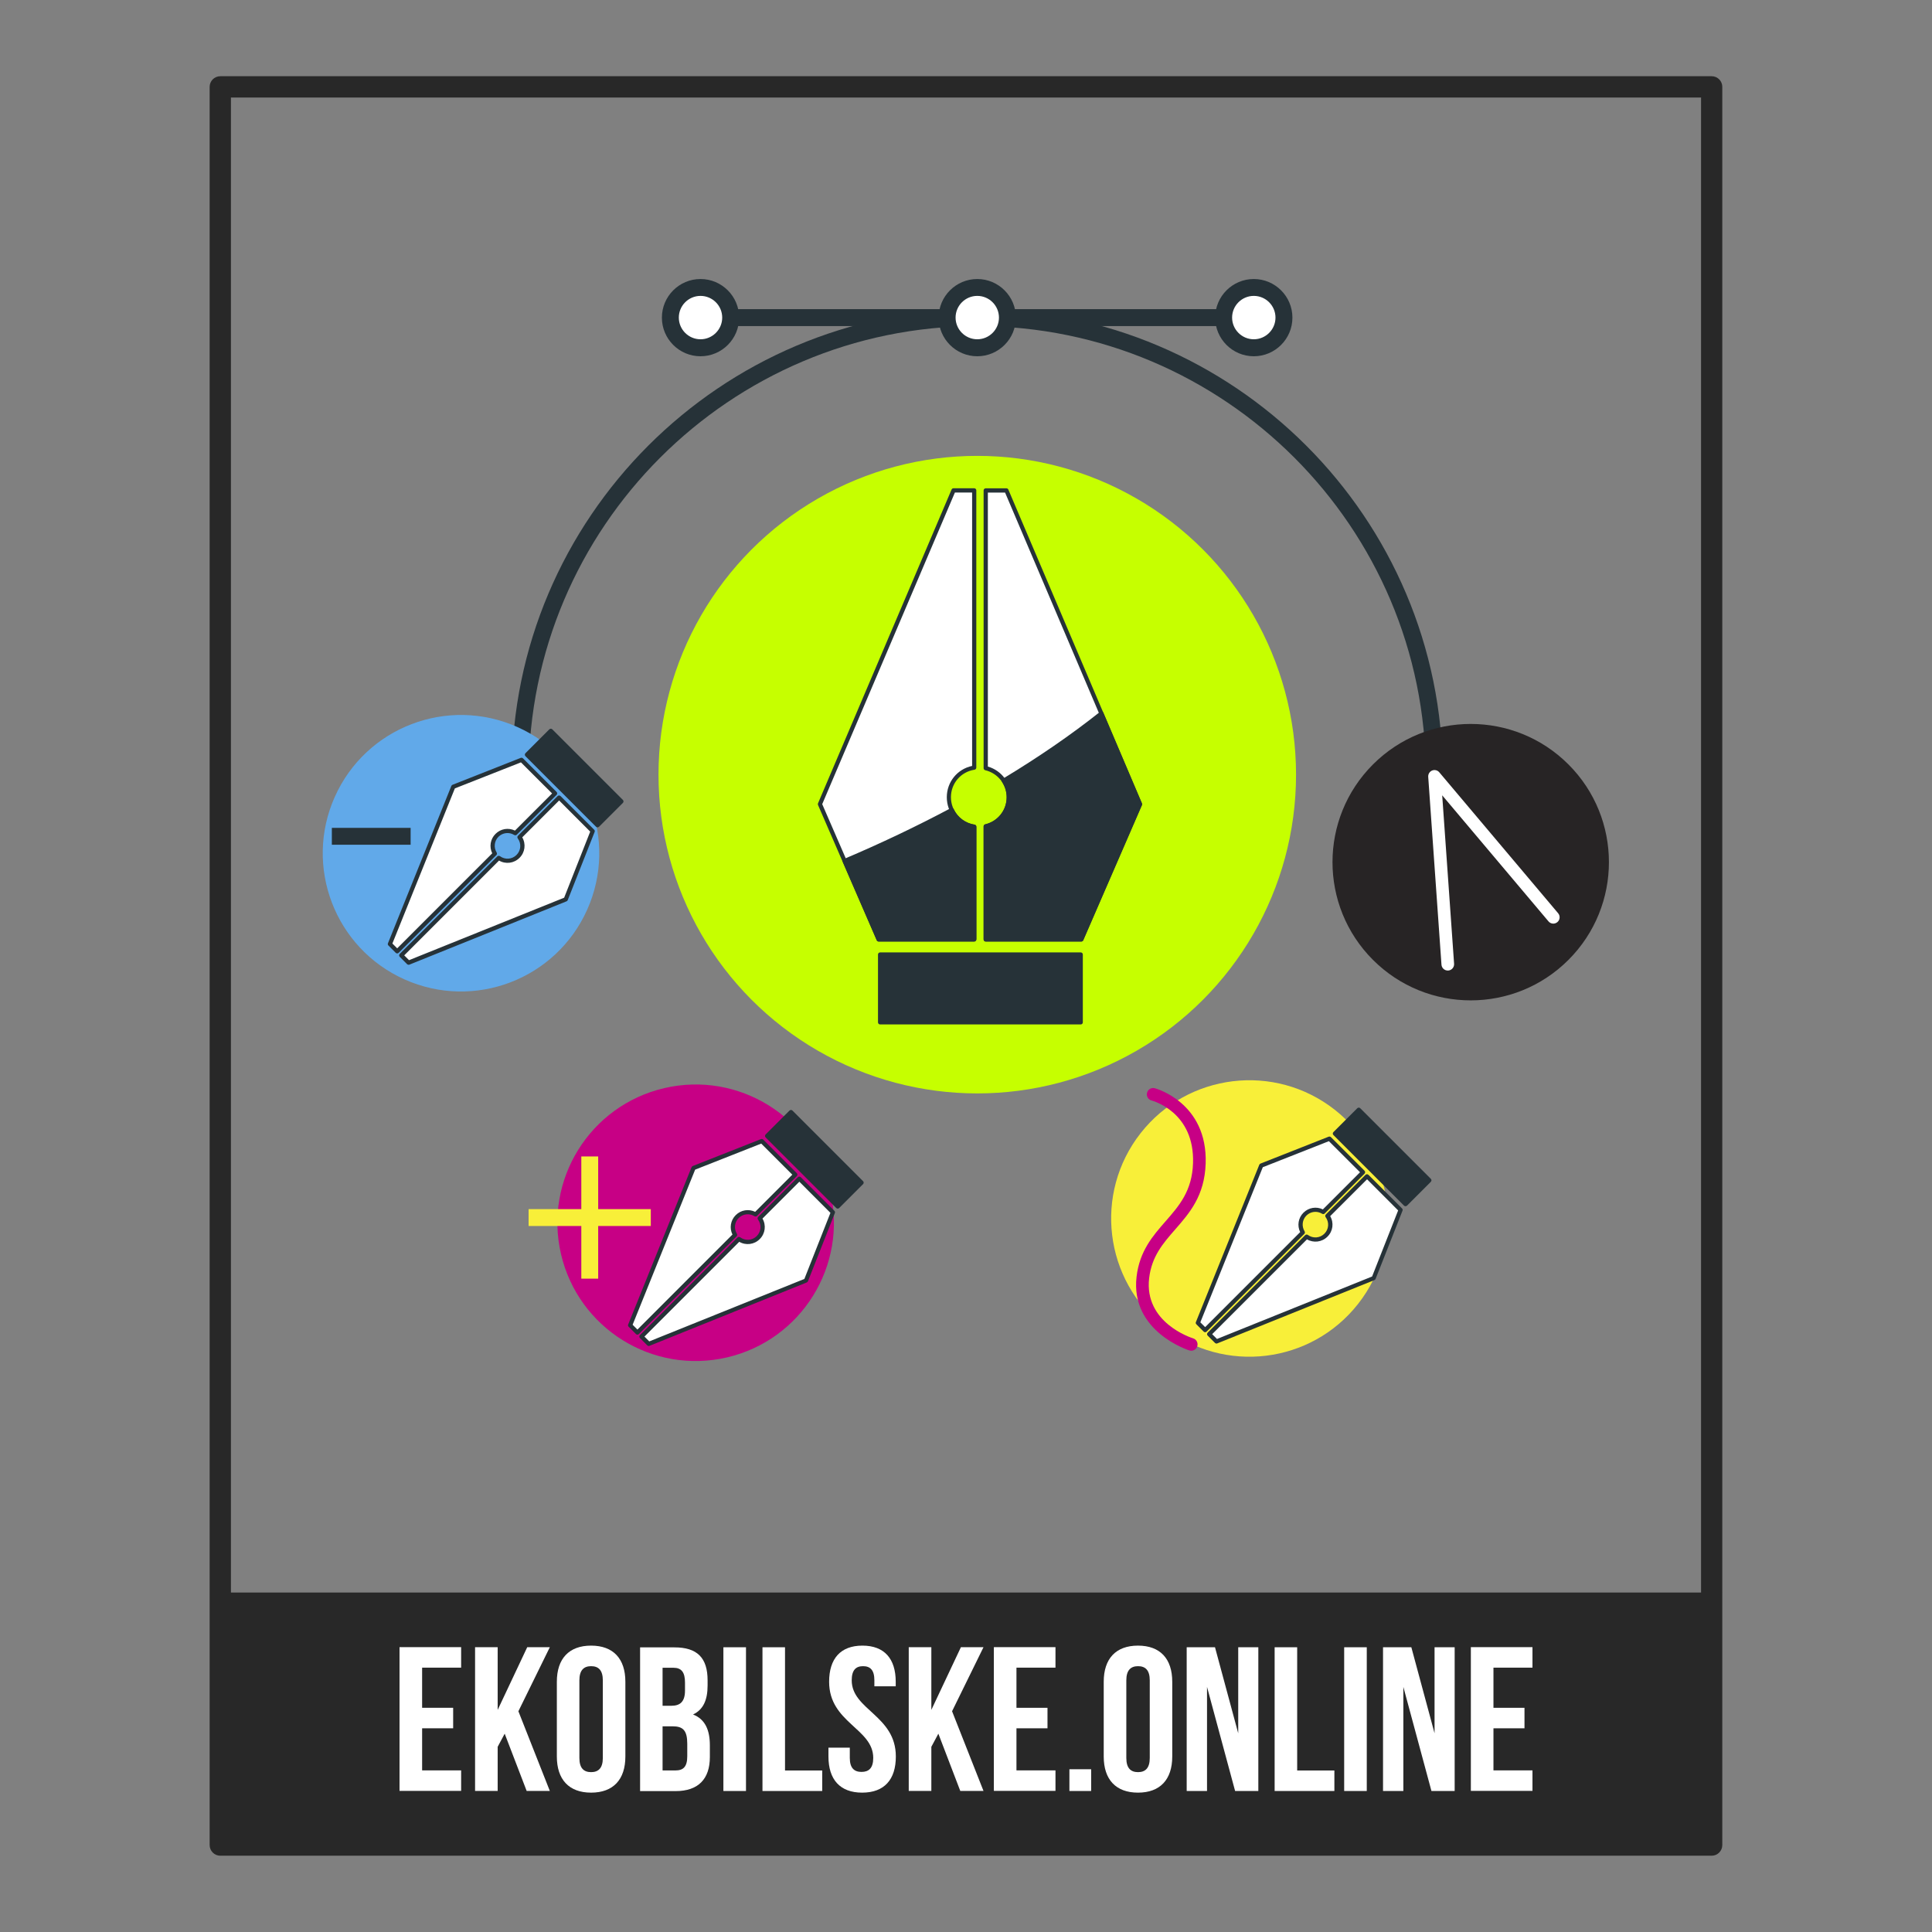 <?xml version="1.0" encoding="utf-8"?>
<!-- Generator: Adobe Illustrator 24.1.3, SVG Export Plug-In . SVG Version: 6.00 Build 0)  -->
<svg version="1.1" xmlns="http://www.w3.org/2000/svg" xmlns:xlink="http://www.w3.org/1999/xlink" x="0px" y="0px"
	 viewBox="0 0 341.16 341.16" style="enable-background:new 0 0 341.16 341.16;" xml:space="preserve">
<rect x="0" y="0" width="341.16" height="341.16" fill="#808080" stroke="none"/>
<style type="text/css">
	.st0{fill:#282828;}
	.st1{fill:#FFFFFF;}
	.st2{fill:#C6FF00;}
	.st3{fill:#263238;}
	.st4{fill:#272425;}
	.st5{fill:#F8EF39;}
	.st6{fill:#C70085;}
	.st7{fill:#61A9E9;}
</style>
<g id="Background">
</g>
<g id="Object">
	<g>
		<path class="st0" d="M302.26,13.46H38.9c-1.04,0-1.88,0.84-1.88,1.88v310.47c0,1.03,0.84,1.88,1.88,1.88h263.35
			c1.04,0,1.88-0.85,1.88-1.88V15.34C304.13,14.3,303.29,13.46,302.26,13.46z M300.38,281.22H40.78V17.22h259.6V281.22z"/>
		<g>
			<path class="st1" d="M74.54,301.57h5.48v3.62h-5.48v7.43h6.89v3.62H70.55v-25.38h10.88v3.62h-6.89V301.57z"/>
			<path class="st1" d="M89.12,306.14l-1.24,2.32v7.79h-3.99v-25.38h3.99v11.07l5.22-11.07h3.99l-5.55,11.31l5.55,14.07H93
				L89.12,306.14z"/>
			<path class="st1" d="M98.33,296.97c0-4.07,2.14-6.38,6.05-6.38c3.92,0,6.05,2.32,6.05,6.38v13.2c0,4.07-2.14,6.38-6.05,6.38
				c-3.91,0-6.05-2.32-6.05-6.38V296.97z M102.31,310.43c0,1.81,0.79,2.5,2.07,2.5c1.27,0,2.07-0.69,2.07-2.5v-13.71
				c0-1.81-0.79-2.5-2.07-2.5c-1.27,0-2.07,0.69-2.07,2.5V310.43z"/>
			<path class="st1" d="M124.95,296.72v0.91c0,2.61-0.79,4.28-2.57,5.12c2.14,0.83,2.97,2.76,2.97,5.44v2.07
				c0,3.91-2.07,6.02-6.05,6.02h-6.27v-25.38h6.02C123.17,290.88,124.95,292.8,124.95,296.72z M117,294.5v6.71h1.56
				c1.48,0,2.4-0.65,2.4-2.69v-1.41c0-1.81-0.62-2.61-2.03-2.61L117,294.5L117,294.5z M117,304.84v7.79h2.29
				c1.34,0,2.07-0.62,2.07-2.5v-2.21c0-2.36-0.76-3.08-2.57-3.08H117z"/>
			<path class="st1" d="M127.74,290.88h3.99v25.38h-3.99V290.88z"/>
			<path class="st1" d="M134.63,290.88h3.99v21.76h6.57v3.62h-10.55v-25.38H134.63z"/>
			<path class="st1" d="M152.29,290.59c3.88,0,5.88,2.32,5.88,6.38v0.8h-3.77v-1.05c0-1.81-0.72-2.5-2-2.5c-1.27,0-2,0.69-2,2.5
				c0,5.22,7.79,6.2,7.79,13.45c0,4.07-2.03,6.38-5.95,6.38c-3.91,0-5.95-2.32-5.95-6.38v-1.56h3.77v1.81c0,1.81,0.8,2.47,2.07,2.47
				s2.07-0.65,2.07-2.47c0-5.22-7.79-6.2-7.79-13.45C146.41,292.91,148.41,290.59,152.29,290.59z"/>
			<path class="st1" d="M165.7,306.14l-1.24,2.32v7.79h-3.99v-25.38h3.99v11.07l5.22-11.07h3.99l-5.55,11.31l5.55,14.07h-4.1
				L165.7,306.14z"/>
			<path class="st1" d="M179.49,301.57h5.48v3.62h-5.48v7.43h6.89v3.62h-10.88v-25.38h10.88v3.62h-6.89V301.57z"/>
			<path class="st1" d="M192.68,312.42v3.84h-3.84v-3.84H192.68z"/>
			<path class="st1" d="M194.9,296.97c0-4.07,2.14-6.38,6.05-6.38c3.92,0,6.05,2.32,6.05,6.38v13.2c0,4.07-2.14,6.38-6.05,6.38
				c-3.91,0-6.05-2.32-6.05-6.38V296.97z M198.89,310.43c0,1.81,0.79,2.5,2.07,2.5c1.27,0,2.07-0.69,2.07-2.5v-13.71
				c0-1.81-0.79-2.5-2.07-2.5c-1.27,0-2.07,0.69-2.07,2.5V310.43z"/>
			<path class="st1" d="M213.14,297.88v18.38h-3.59v-25.38h5l4.1,15.19v-15.19h3.55v25.38h-4.1L213.14,297.88z"/>
			<path class="st1" d="M225.07,290.88h3.99v21.76h6.57v3.62h-10.55v-25.38H225.07z"/>
			<path class="st1" d="M237.36,290.88h3.99v25.38h-3.99V290.88z"/>
			<path class="st1" d="M247.81,297.88v18.38h-3.59v-25.38h5l4.1,15.19v-15.19h3.55v25.38h-4.1L247.81,297.88z"/>
			<path class="st1" d="M263.72,301.57h5.48v3.62h-5.48v7.43h6.89v3.62h-10.88v-25.38h10.88v3.62h-6.89V301.57z"/>
		</g>
		<g>
			<g>
				<circle class="st2" cx="172.57" cy="136.79" r="56.29"/>
			</g>
			<g>
				<g>
					<path class="st1" d="M172.03,146v19.89h-16.87L144.79,142l23.58-55.4h3.66v48.96c-2.53,0.39-4.47,2.57-4.47,5.22
						C167.55,143.42,169.5,145.61,172.03,146z M177.72,86.6h-3.66v49.04c2.33,0.55,4.07,2.64,4.07,5.14c0,2.5-1.74,4.59-4.07,5.14
						v19.97h16.87L201.3,142L177.72,86.6z"/>
					<path class="st3" d="M190.93,166.26h-16.87c-0.21,0-0.37-0.17-0.37-0.37v-19.97c0-0.17,0.12-0.32,0.29-0.36
						c2.22-0.53,3.78-2.49,3.78-4.77c0-2.28-1.55-4.25-3.78-4.78c-0.17-0.04-0.29-0.19-0.29-0.36V86.6c0-0.21,0.17-0.37,0.37-0.37
						h3.66c0.15,0,0.29,0.09,0.34,0.23l23.58,55.4c0.04,0.09,0.04,0.2,0,0.3l-10.37,23.89
						C191.22,166.17,191.08,166.26,190.93,166.26z M174.43,165.51h16.26L200.9,142l-23.42-55.02h-3.04v48.38
						c2.41,0.7,4.07,2.89,4.07,5.43c0,2.53-1.66,4.72-4.07,5.43V165.51z M172.03,166.26h-16.87c-0.15,0-0.28-0.09-0.34-0.22
						l-10.37-23.89c-0.04-0.09-0.04-0.2,0-0.3l23.58-55.4c0.06-0.14,0.19-0.23,0.34-0.23h3.66c0.21,0,0.37,0.17,0.37,0.37v48.96
						c0,0.18-0.13,0.34-0.32,0.37c-2.41,0.37-4.16,2.41-4.16,4.85c0,2.44,1.75,4.47,4.16,4.85c0.18,0.03,0.32,0.18,0.32,0.37v19.89
						C172.4,166.09,172.23,166.26,172.03,166.26z M155.4,165.51h16.26v-19.2c-2.61-0.55-4.47-2.83-4.47-5.53
						c0-2.7,1.86-4.98,4.47-5.53V86.97h-3.04L145.19,142L155.4,165.51z"/>
				</g>
				<g>
					<rect x="155.41" y="168.55" class="st3" width="35.43" height="11.98"/>
					<path class="st3" d="M190.84,180.9h-35.43c-0.21,0-0.37-0.17-0.37-0.37v-11.98c0-0.21,0.17-0.37,0.37-0.37h35.43
						c0.21,0,0.37,0.17,0.37,0.37v11.98C191.21,180.73,191.05,180.9,190.84,180.9z M155.79,180.15h34.68v-11.23h-34.68V180.15z"/>
				</g>
				<g>
					<g>
						<path class="st3" d="M178.13,140.78c0,2.5-1.74,4.59-4.07,5.14v19.97h16.87L201.3,142l-6.82-16.02
							c-5.56,4.41-11.44,8.37-17.25,11.86C177.8,138.68,178.13,139.69,178.13,140.78z"/>
						<path class="st3" d="M190.93,166.26h-16.87c-0.21,0-0.37-0.17-0.37-0.37v-19.97c0-0.17,0.12-0.32,0.29-0.36
							c2.22-0.53,3.78-2.49,3.78-4.77c0-0.98-0.29-1.92-0.83-2.73c-0.06-0.08-0.08-0.19-0.05-0.29c0.02-0.1,0.08-0.19,0.17-0.24
							c6.28-3.78,12.07-7.76,17.21-11.84c0.09-0.07,0.21-0.1,0.32-0.07c0.11,0.03,0.21,0.11,0.25,0.22l6.82,16.02
							c0.04,0.09,0.04,0.2,0,0.3l-10.37,23.89C191.22,166.17,191.08,166.26,190.93,166.26z M174.43,165.51h16.26L200.9,142
							l-6.57-15.43c-4.98,3.92-10.55,7.75-16.58,11.39c0.49,0.85,0.75,1.82,0.75,2.82c0,2.53-1.66,4.72-4.07,5.43V165.51z"/>
					</g>
					<g>
						<path class="st3" d="M155.15,165.89h16.87V146c-1.76-0.27-3.23-1.41-3.97-2.96c-6.97,3.72-13.52,6.72-18.92,9.01
							L155.15,165.89z"/>
						<path class="st3" d="M172.03,166.26h-16.87c-0.15,0-0.28-0.09-0.34-0.22l-6.01-13.85c-0.04-0.09-0.04-0.19,0-0.29
							c0.04-0.09,0.11-0.17,0.2-0.21c6.5-2.75,12.86-5.78,18.89-8.99c0.09-0.05,0.19-0.06,0.29-0.02c0.1,0.03,0.18,0.1,0.22,0.19
							c0.7,1.48,2.08,2.51,3.69,2.75c0.18,0.03,0.32,0.18,0.32,0.37v19.89C172.4,166.09,172.23,166.26,172.03,166.26z M155.4,165.51
							h16.26v-19.21c-1.59-0.34-2.96-1.35-3.75-2.77c-5.84,3.1-11.98,6.03-18.27,8.7L155.4,165.51z"/>
					</g>
				</g>
			</g>
			<g>
				<path class="st3" d="M254.77,136.79h-2.99c0-43.68-35.53-79.21-79.21-79.21s-79.21,35.53-79.21,79.21h-2.99
					c0-45.32,36.87-82.2,82.2-82.2S254.77,91.47,254.77,136.79z"/>
			</g>
			<g>
				<rect x="123.05" y="54.59" class="st3" width="99.03" height="2.99"/>
			</g>
			<g>
				<circle class="st1" cx="172.57" cy="56.09" r="5.33"/>
				<path class="st3" d="M172.57,62.91c-3.76,0-6.82-3.06-6.82-6.82s3.06-6.82,6.82-6.82s6.82,3.06,6.82,6.82
					S176.33,62.91,172.57,62.91z M172.57,52.25c-2.11,0-3.83,1.72-3.83,3.83c0,2.11,1.72,3.83,3.83,3.83c2.11,0,3.83-1.72,3.83-3.83
					C176.4,53.97,174.68,52.25,172.57,52.25z"/>
			</g>
			<g>
				<circle class="st1" cx="123.7" cy="56.09" r="5.33"/>
				<path class="st3" d="M123.7,62.91c-3.76,0-6.82-3.06-6.82-6.82s3.06-6.82,6.82-6.82s6.82,3.06,6.82,6.82
					S127.46,62.91,123.7,62.91z M123.7,52.25c-2.11,0-3.83,1.72-3.83,3.83c0,2.11,1.72,3.83,3.83,3.83c2.11,0,3.83-1.72,3.83-3.83
					C127.53,53.97,125.81,52.25,123.7,52.25z"/>
			</g>
			<g>
				<circle class="st1" cx="221.4" cy="56.09" r="5.33"/>
				<path class="st3" d="M221.4,62.91c-3.76,0-6.82-3.06-6.82-6.82s3.06-6.82,6.82-6.82s6.82,3.06,6.82,6.82
					S225.16,62.91,221.4,62.91z M221.4,52.25c-2.11,0-3.83,1.72-3.83,3.83c0,2.11,1.72,3.83,3.83,3.83c2.11,0,3.83-1.72,3.83-3.83
					C225.23,53.97,223.51,52.25,221.4,52.25z"/>
			</g>
			<g>
				
					<ellipse transform="matrix(0.707 -0.707 0.707 0.707 -31.566 228.26)" class="st4" cx="259.75" cy="152.23" rx="24.41" ry="24.41"/>
			</g>
			<g>
				<g>
					<path class="st1" d="M255.65,171.38c-0.58,0-1.07-0.45-1.11-1.04l-2.34-33.17c-0.03-0.48,0.25-0.93,0.69-1.11
						c0.45-0.18,0.96-0.05,1.27,0.32l20.98,24.88c0.4,0.47,0.34,1.18-0.13,1.57c-0.47,0.4-1.18,0.34-1.57-0.13l-18.77-22.26
						l2.1,29.75c0.04,0.61-0.42,1.15-1.04,1.19C255.71,171.38,255.68,171.38,255.65,171.38z"/>
				</g>
			</g>
			<g>
				
					<ellipse transform="matrix(0.617 -0.787 0.787 0.617 -84.663 256.133)" class="st5" cx="220.59" cy="214.97" rx="24.41" ry="24.41"/>
			</g>
			<g>
				<g>
					<path class="st1" d="M234.41,214.71l6.99-6.99l5.93,5.93l-4.75,12.04l-27.77,11.19l-1.29-1.29l17.21-17.21
						c1.03,0.75,2.48,0.67,3.41-0.26C235.07,217.19,235.16,215.74,234.41,214.71z M211.52,233.59l1.29,1.29l17.24-17.24
						c-0.63-1.01-0.5-2.36,0.38-3.24c0.88-0.88,2.22-1,3.24-0.38l7.02-7.02l-5.93-5.93l-12.04,4.75L211.52,233.59z"/>
					<path class="st3" d="M214.81,237.25c-0.1,0-0.19-0.04-0.26-0.11l-1.29-1.29c-0.15-0.15-0.15-0.38,0-0.53l17.21-17.21
						c0.13-0.13,0.34-0.15,0.48-0.04c0.9,0.66,2.13,0.57,2.92-0.22c0.79-0.79,0.88-2.02,0.22-2.92c-0.11-0.15-0.09-0.35,0.04-0.48
						l6.99-6.99c0.15-0.15,0.38-0.15,0.53,0l5.93,5.93c0.11,0.11,0.14,0.26,0.08,0.4l-4.75,12.04c-0.04,0.1-0.11,0.17-0.21,0.21
						l-27.77,11.19C214.9,237.24,214.86,237.25,214.81,237.25z M214.05,235.59l0.85,0.85l27.39-11.03l4.6-11.67l-5.49-5.5
						l-6.51,6.51c0.68,1.17,0.5,2.65-0.48,3.62c-0.98,0.98-2.45,1.15-3.62,0.48L214.05,235.59z M212.81,235.25
						c-0.1,0-0.19-0.04-0.26-0.11l-1.29-1.29c-0.11-0.11-0.14-0.26-0.08-0.4l11.19-27.77c0.04-0.1,0.11-0.17,0.21-0.21l12.04-4.75
						c0.14-0.05,0.3-0.02,0.4,0.08l5.93,5.93c0.15,0.15,0.15,0.38,0,0.53l-7.02,7.02c-0.12,0.12-0.31,0.14-0.46,0.05
						c-0.89-0.55-2.03-0.42-2.78,0.32c-0.74,0.74-0.87,1.88-0.32,2.78c0.09,0.15,0.07,0.34-0.05,0.46l-17.24,17.24
						C213,235.22,212.9,235.25,212.81,235.25z M211.96,233.5l0.85,0.85l16.78-16.78c-0.56-1.14-0.34-2.52,0.58-3.43
						c0.92-0.92,2.29-1.13,3.43-0.58l6.56-6.56l-5.5-5.49l-11.67,4.6L211.96,233.5z"/>
				</g>
				<g>
					
						<rect x="235.25" y="201.31" transform="matrix(-0.707 -0.707 0.707 -0.707 272.172 521.315)" class="st3" width="17.62" height="5.95"/>
					<path class="st3" d="M248.18,213c-0.1,0-0.19-0.04-0.26-0.11l-12.46-12.46c-0.07-0.07-0.11-0.16-0.11-0.26s0.04-0.19,0.11-0.26
						l4.21-4.21c0.15-0.15,0.38-0.15,0.53,0l12.46,12.46c0.15,0.15,0.15,0.38,0,0.53l-4.21,4.21
						C248.37,212.96,248.28,213,248.18,213z M236.25,200.17l11.93,11.93l3.68-3.68l-11.93-11.93L236.25,200.17z"/>
				</g>
			</g>
			<g>
				<g>
					<path class="st6" d="M210.36,238.52c-0.11,0-0.22-0.02-0.33-0.05c-0.1-0.03-10.46-3.31-9.33-13.02
						c0.53-4.54,2.87-7.22,5.13-9.8c2.4-2.75,4.68-5.35,4.84-10.25c0.3-8.98-7.01-10.98-7.32-11.07c-0.6-0.15-0.95-0.76-0.8-1.36
						c0.15-0.6,0.76-0.96,1.35-0.81c0.09,0.02,9.36,2.49,9,13.3c-0.19,5.7-2.83,8.72-5.39,11.65c-2.13,2.44-4.14,4.74-4.59,8.59
						c-0.92,7.85,7.41,10.52,7.76,10.63c0.59,0.18,0.92,0.81,0.74,1.39C211.27,238.21,210.83,238.52,210.36,238.52z"/>
				</g>
			</g>
			<g>
				
					<ellipse transform="matrix(0.974 -0.227 0.227 0.974 -45.742 33.43)" class="st6" cx="122.75" cy="215.97" rx="24.41" ry="24.41"/>
			</g>
			<g>
				<g>
					<path class="st1" d="M134.15,215.14l6.99-6.99l5.93,5.93l-4.75,12.04l-27.77,11.19l-1.29-1.29l17.21-17.21
						c1.03,0.75,2.48,0.67,3.41-0.26C134.82,217.61,134.91,216.16,134.15,215.14z M111.27,234.02l1.29,1.29l17.24-17.24
						c-0.63-1.01-0.5-2.36,0.38-3.24c0.88-0.88,2.22-1,3.24-0.38l7.02-7.02l-5.93-5.93l-12.04,4.75L111.27,234.02z"/>
					<path class="st3" d="M114.56,237.68c-0.1,0-0.19-0.04-0.26-0.11l-1.29-1.29c-0.15-0.15-0.15-0.38,0-0.53l17.21-17.22
						c0.13-0.13,0.34-0.15,0.49-0.04c0.9,0.66,2.13,0.57,2.92-0.22c0.79-0.79,0.89-2.02,0.22-2.92c-0.11-0.15-0.09-0.35,0.04-0.48
						l6.99-6.99c0.15-0.15,0.38-0.15,0.53,0l5.93,5.93c0.11,0.11,0.14,0.26,0.08,0.4l-4.75,12.04c-0.04,0.1-0.11,0.17-0.21,0.21
						l-27.77,11.19C114.65,237.67,114.6,237.68,114.56,237.68z M113.8,236.02l0.85,0.85l27.39-11.03l4.6-11.67l-5.49-5.5l-6.51,6.51
						c0.68,1.17,0.5,2.65-0.48,3.62c-0.97,0.98-2.45,1.16-3.62,0.48L113.8,236.02z M112.56,235.68c-0.1,0-0.19-0.04-0.26-0.11
						l-1.29-1.29c-0.11-0.11-0.14-0.26-0.08-0.4l11.19-27.77c0.04-0.1,0.11-0.17,0.21-0.21l12.04-4.75c0.14-0.05,0.3-0.02,0.4,0.08
						l5.93,5.93c0.15,0.15,0.15,0.38,0,0.53l-7.02,7.02c-0.12,0.12-0.31,0.14-0.46,0.05c-0.89-0.55-2.03-0.42-2.78,0.32
						c-0.74,0.74-0.87,1.88-0.32,2.78c0.09,0.15,0.07,0.34-0.05,0.46l-17.24,17.24C112.75,235.64,112.65,235.68,112.56,235.68z
						 M111.71,233.93l0.85,0.85L129.34,218c-0.56-1.14-0.34-2.52,0.58-3.43c0.92-0.92,2.29-1.13,3.43-0.58l6.56-6.56l-5.49-5.49
						l-11.67,4.6L111.71,233.93z"/>
				</g>
				<g>
					
						<rect x="134.99" y="201.74" transform="matrix(-0.707 -0.707 0.707 -0.707 100.73 451.155)" class="st3" width="17.62" height="5.95"/>
					<path class="st3" d="M147.92,213.42c-0.1,0-0.19-0.04-0.26-0.11l-12.46-12.46c-0.15-0.15-0.15-0.38,0-0.53l4.21-4.21
						c0.15-0.15,0.38-0.15,0.53,0l12.46,12.46c0.15,0.15,0.15,0.38,0,0.53l-4.21,4.21C148.12,213.39,148.02,213.42,147.92,213.42z
						 M136,200.59l11.93,11.93l3.68-3.68l-11.93-11.93L136,200.59z"/>
				</g>
			</g>
			<g>
				<rect x="102.65" y="204.21" class="st5" width="2.98" height="21.58"/>
			</g>
			<g>
				
					<rect x="102.65" y="204.21" transform="matrix(-1.836970e-16 1 -1 -1.836970e-16 319.132 110.862)" class="st5" width="2.98" height="21.58"/>
			</g>
			<g>
				
					<ellipse transform="matrix(0.408 -0.913 0.913 0.408 -89.435 163.493)" class="st7" cx="81.41" cy="150.74" rx="24.41" ry="24.41"/>
			</g>
			<g>
				<g>
					<g>
						<path class="st1" d="M91.74,147.81l6.99-6.99l5.93,5.93l-4.75,12.04l-27.77,11.19l-1.29-1.29l17.21-17.21
							c1.03,0.75,2.48,0.67,3.41-0.26C92.41,150.29,92.49,148.84,91.74,147.81z M68.85,166.7l1.29,1.29l17.24-17.24
							c-0.63-1.01-0.5-2.36,0.38-3.24c0.88-0.88,2.22-1,3.24-0.38l7.02-7.02l-5.93-5.93l-12.04,4.75L68.85,166.7z"/>
						<path class="st3" d="M72.14,170.36c-0.1,0-0.19-0.04-0.26-0.11l-1.29-1.29c-0.07-0.07-0.11-0.16-0.11-0.26
							s0.04-0.19,0.11-0.26l17.22-17.21c0.13-0.13,0.34-0.14,0.48-0.04c0.9,0.66,2.13,0.57,2.92-0.22c0.79-0.79,0.89-2.02,0.22-2.92
							c-0.11-0.15-0.09-0.35,0.04-0.48l6.99-6.99c0.15-0.15,0.38-0.15,0.53,0l5.93,5.93c0.11,0.11,0.14,0.26,0.08,0.4l-4.75,12.04
							c-0.04,0.1-0.11,0.17-0.21,0.21l-27.77,11.19C72.24,170.35,72.19,170.36,72.14,170.36z M71.38,168.7l0.85,0.85l27.39-11.03
							l4.6-11.67l-5.49-5.5l-6.51,6.51c0.68,1.17,0.5,2.65-0.48,3.62c-0.98,0.98-2.45,1.16-3.62,0.48L71.38,168.7z M70.14,168.36
							L70.14,168.36c-0.1,0-0.19-0.04-0.26-0.11l-1.29-1.29c-0.11-0.11-0.14-0.26-0.08-0.4l11.19-27.77
							c0.04-0.1,0.11-0.17,0.21-0.21l12.04-4.75c0.14-0.05,0.3-0.02,0.4,0.08l5.93,5.93c0.15,0.15,0.15,0.38,0,0.53l-7.02,7.02
							c-0.12,0.12-0.31,0.14-0.46,0.05c-0.89-0.55-2.03-0.42-2.78,0.32c-0.74,0.74-0.87,1.88-0.32,2.78
							c0.09,0.15,0.07,0.34-0.05,0.46l-17.24,17.24C70.33,168.32,70.24,168.36,70.14,168.36z M69.29,166.61l0.85,0.85l16.78-16.78
							c-0.56-1.14-0.34-2.52,0.58-3.43c0.92-0.92,2.29-1.14,3.43-0.58l6.56-6.56l-5.5-5.49l-11.67,4.6L69.29,166.61z"/>
					</g>
					<g>
						
							<rect x="92.58" y="134.41" transform="matrix(-0.707 -0.707 0.707 -0.707 75.927 306.235)" class="st3" width="17.62" height="5.95"/>
						<path class="st3" d="M105.51,146.1c-0.1,0-0.19-0.04-0.26-0.11l-12.46-12.46c-0.15-0.15-0.15-0.38,0-0.53l4.21-4.21
							c0.15-0.15,0.38-0.15,0.53,0l12.46,12.46c0.15,0.15,0.15,0.38,0,0.53l-4.21,4.21C105.7,146.06,105.6,146.1,105.51,146.1z
							 M93.58,133.27l11.93,11.93l3.68-3.68l-11.93-11.93L93.58,133.27z"/>
					</g>
				</g>
				<g>
					
						<rect x="64.07" y="140.72" transform="matrix(-1.836970e-16 1 -1 -1.836970e-16 213.23 82.118)" class="st3" width="2.98" height="13.91"/>
				</g>
			</g>
		</g>
	</g>
</g>
</svg>
